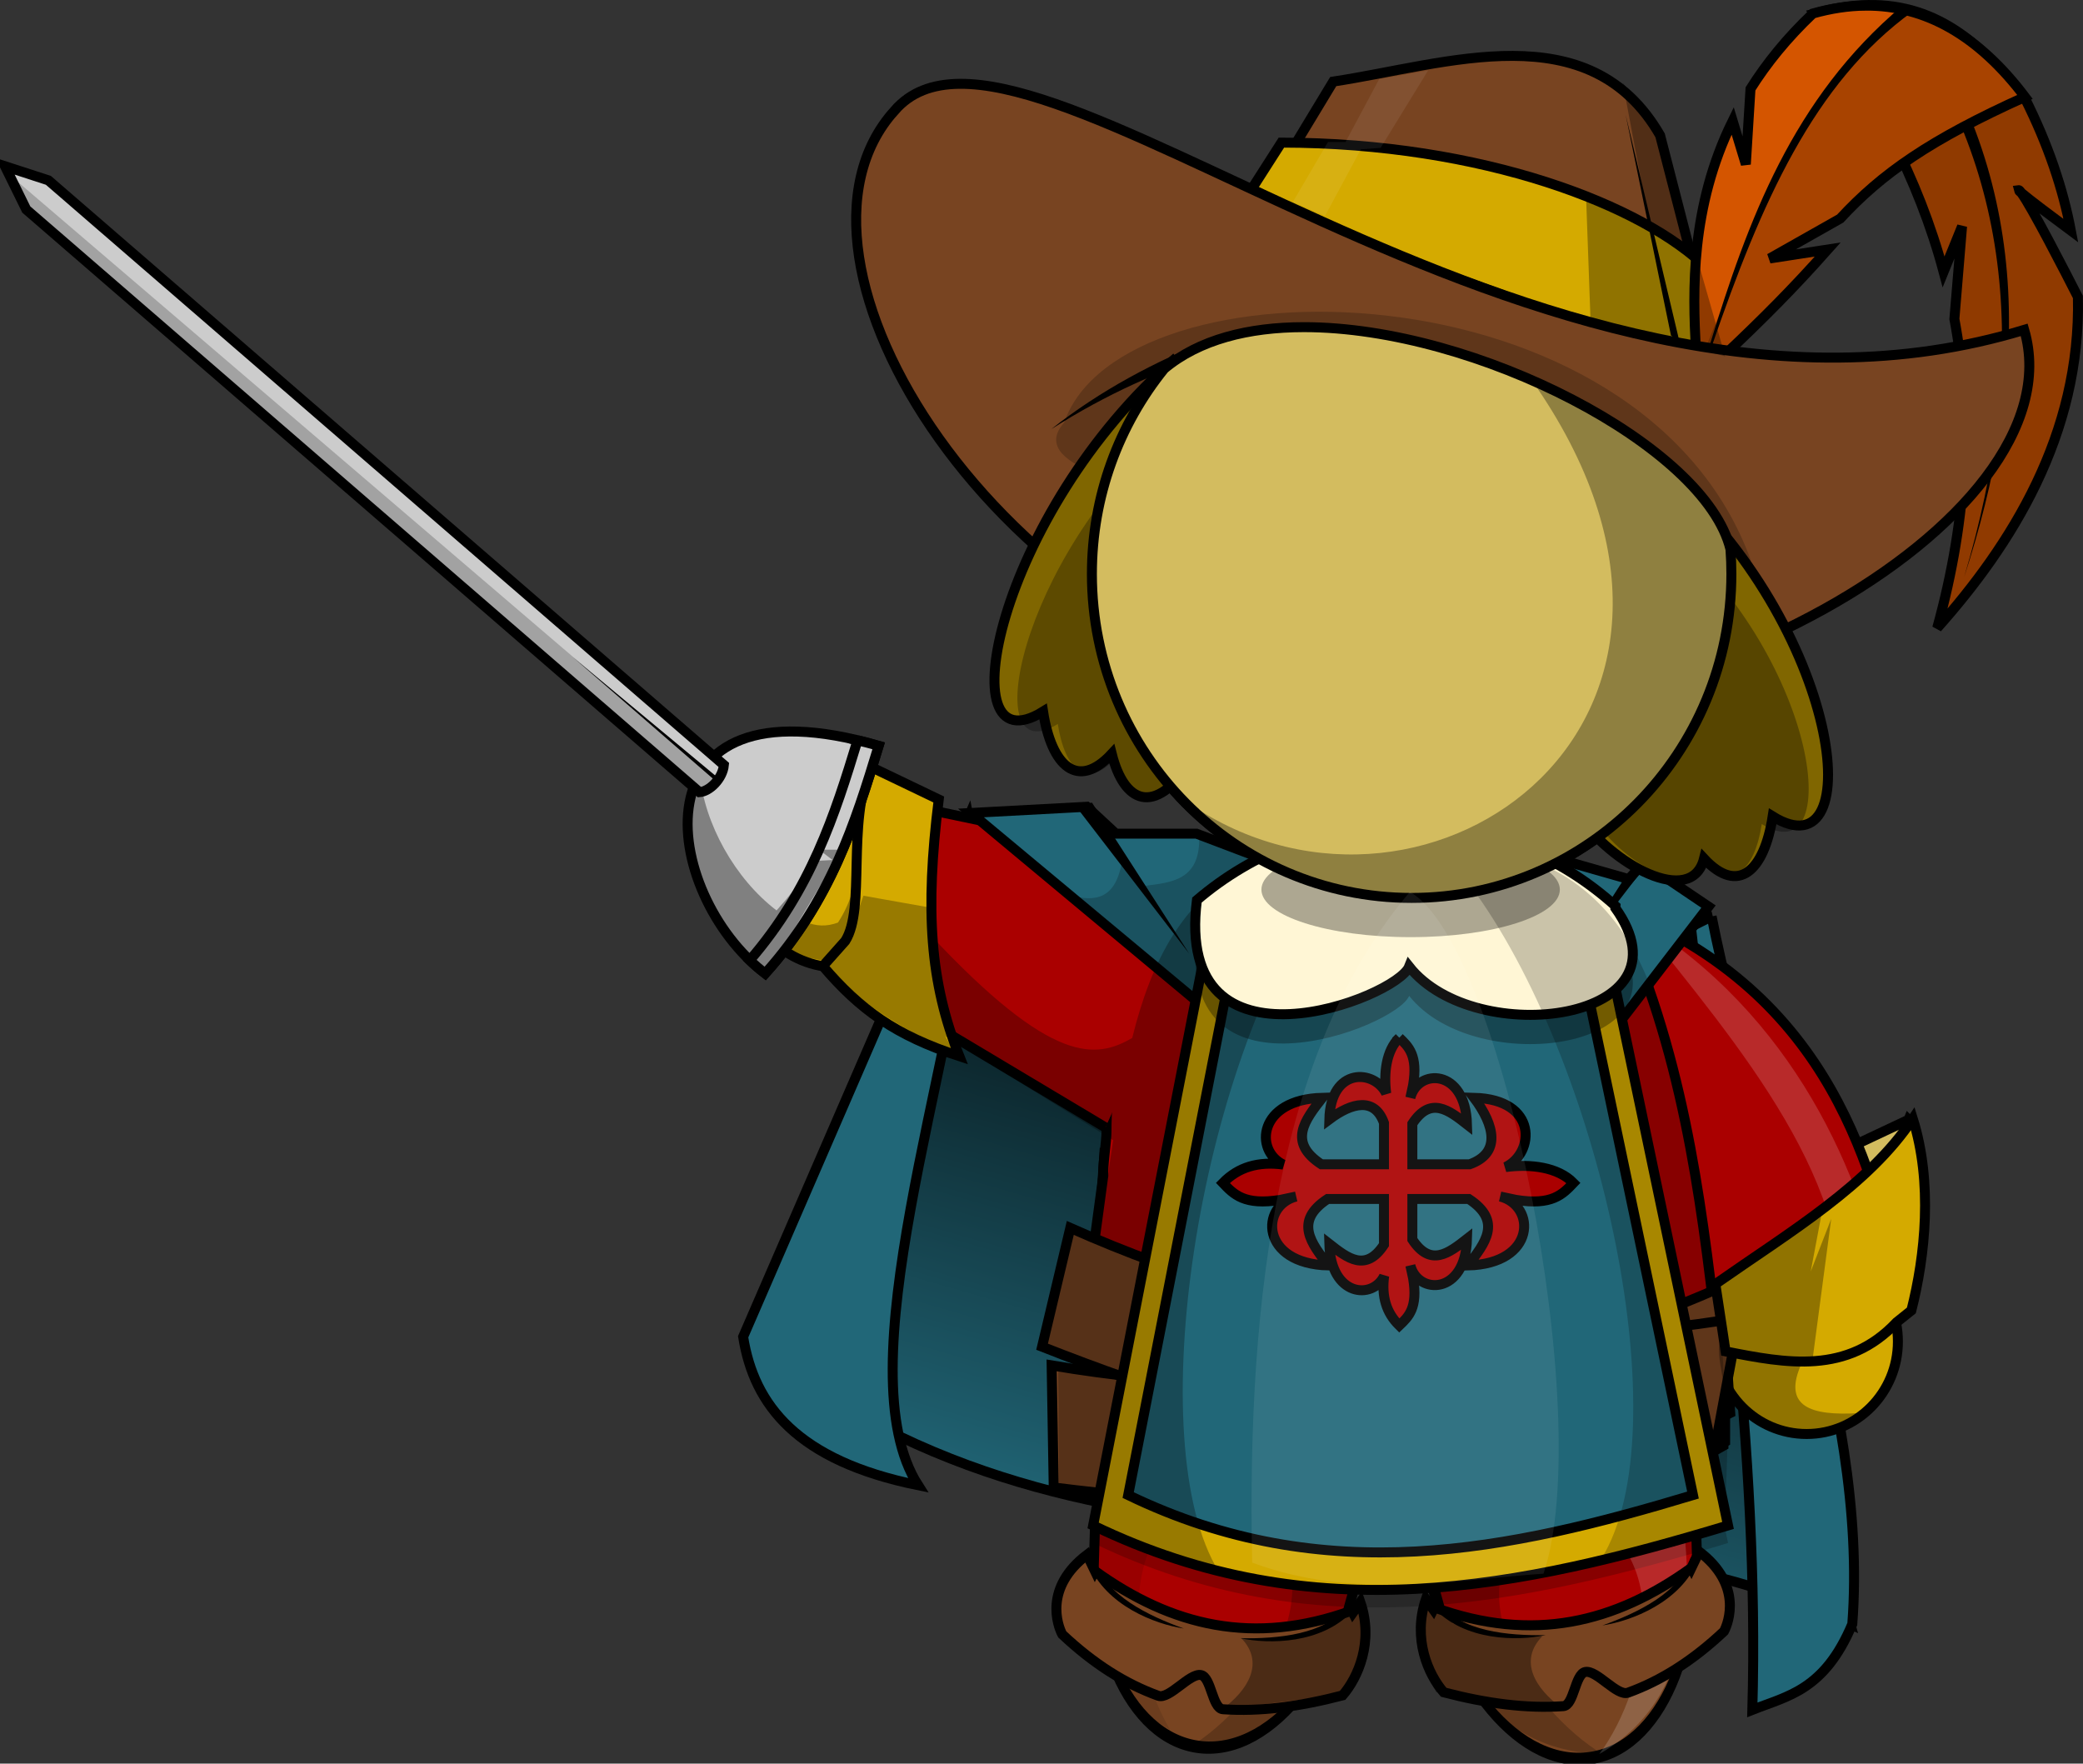<?xml version="1.0" encoding="UTF-8" standalone="no"?>
<!-- Created with Inkscape (http://www.inkscape.org/) -->

<svg
   xmlns:dc="http://purl.org/dc/elements/1.1/"
   xmlns:cc="http://creativecommons.org/ns#"
   xmlns:rdf="http://www.w3.org/1999/02/22-rdf-syntax-ns#"
   xmlns:svg="http://www.w3.org/2000/svg"
   xmlns="http://www.w3.org/2000/svg"
   xmlns:xlink="http://www.w3.org/1999/xlink"
   xmlns:sodipodi="http://sodipodi.sourceforge.net/DTD/sodipodi-0.dtd"
   xmlns:inkscape="http://www.inkscape.org/namespaces/inkscape"
   width="711.932"
   height="602.732"
   id="svg4613"
   version="1.1"
   inkscape:version="0.48.3.1 r9886"
   sodipodi:docname="mosquetero.svg">
  <rect width="100%" height="100%" fill="#333333" stroke="none"/>
  <defs
     id="defs4615">
    <inkscape:perspective
       sodipodi:type="inkscape:persp3d"
       inkscape:vp_x="0 : 526.18109 : 1"
       inkscape:vp_y="0 : 1000 : 0"
       inkscape:vp_z="744.09448 : 526.18109 : 1"
       inkscape:persp3d-origin="372.04724 : 350.78739 : 1"
       id="perspective4621" />
    <inkscape:perspective
       id="perspective4454"
       inkscape:persp3d-origin="0.5 : 0.33333333 : 1"
       inkscape:vp_z="1 : 0.5 : 1"
       inkscape:vp_y="0 : 1000 : 0"
       inkscape:vp_x="0 : 0.5 : 1"
       sodipodi:type="inkscape:persp3d" />
    <inkscape:perspective
       id="perspective4640"
       inkscape:persp3d-origin="0.5 : 0.33333333 : 1"
       inkscape:vp_z="1 : 0.5 : 1"
       inkscape:vp_y="0 : 1000 : 0"
       inkscape:vp_x="0 : 0.5 : 1"
       sodipodi:type="inkscape:persp3d" />
    <linearGradient
       inkscape:collect="always"
       xlink:href="#linearGradient4184"
       id="linearGradient4190"
       x1="-442.275"
       y1="-17.498"
       x2="-488.751"
       y2="143.245"
       gradientUnits="userSpaceOnUse" />
    <linearGradient
       inkscape:collect="always"
       id="linearGradient4184">
      <stop
         style="stop-color:#000000;stop-opacity:1;"
         offset="0"
         id="stop4186" />
      <stop
         style="stop-color:#000000;stop-opacity:0;"
         offset="1"
         id="stop4188" />
    </linearGradient>
  </defs>
  <sodipodi:namedview
     id="base"
     pagecolor="#ffffff"
     bordercolor="#666666"
     borderopacity="1.0"
     inkscape:pageopacity="0.0"
     inkscape:pageshadow="2"
     inkscape:zoom="0.35"
     inkscape:cx="413.25221"
     inkscape:cy="144.59228"
     inkscape:document-units="px"
     inkscape:current-layer="g4528"
     showgrid="false"
     inkscape:window-width="1264"
     inkscape:window-height="715"
     inkscape:window-x="0"
     inkscape:window-y="48"
     inkscape:window-maximized="1"
     fit-margin-top="0"
     fit-margin-left="0"
     fit-margin-right="0"
     fit-margin-bottom="0" />
  <g
     inkscape:label="Capa 1"
     inkscape:groupmode="layer"
     id="layer1"
     transform="translate(63.252,-74.223)">
    <g
       transform="translate(895.876,486.003)"
       id="g4528">
      <path
         id="path4236-2"
         d="m -320.654,-410.068 c -5.616,0.101 -11.72,1.025 -18.375,2.906 20.022,27.312 35.624,56.386 44.188,88.281 l 6.312,-15.531 -2.625,31.656 c 5.987,32.02 4.854,66.888 -5.875,105.594 25.179,-28.222 49.178,-65.95 48.094,-113.125 -4.275,-8.402 -15.815,-30.855 -19.344,-35.594 -0.538,-0.461 -0.889,-0.81 -0.906,-0.906 0.017,-0.002 0.056,-0.013 0.094,0 0.163,0.054 0.455,0.426 0.812,0.906 2.664,2.286 10.87,8.441 16.938,12.938 -2.7,-14.302 -7.734,-29.379 -15.687,-45.219 -13.872,-17.502 -29.289,-32.343 -53.625,-31.906 z"
         style="color:#000000;fill:#d45500;fill-opacity:1;fill-rule:nonzero;stroke:#000000;stroke-width:3.407px;stroke-linecap:butt;stroke-linejoin:miter;stroke-miterlimit:4;stroke-opacity:1;stroke-dasharray:none;stroke-dashoffset:0;marker:none;visibility:visible;display:inline;overflow:visible;enable-background:accumulate"
         inkscape:connector-curvature="0" />
      <path
         sodipodi:nodetypes="cccc"
         id="path4304-8"
         d="m -305.466,-407.969 c 42.456,61.419 38.822,128.256 17.642,193.419 22.086,-73.976 17.239,-140.03 -24.749,-195.161 l 7.107,1.743 z"
         style="color:#000000;fill:#000000;fill-opacity:1;fill-rule:nonzero;stroke:none;stroke-width:1px;marker:none;visibility:visible;display:inline;overflow:visible;enable-background:accumulate"
         inkscape:connector-curvature="0" />
      <path
         transform="matrix(-4,0,0,4,659.782,-1641.301)"
         d="m 311.429,356.416 c 0,15.286 -12.232,27.679 -27.321,27.679 -15.089,0 -27.321,-12.392 -27.321,-27.679 0,-15.286 12.232,-27.679 27.321,-27.679 15.089,0 27.321,12.392 27.321,27.679 z"
         sodipodi:ry="27.678572"
         sodipodi:rx="27.321428"
         sodipodi:cy="356.41592"
         sodipodi:cx="284.10715"
         id="path5403-5-2-3-2-8-5-6-9-3-4-6-6-0-9"
         style="color:#000000;fill:#d3bc5f;fill-opacity:1;fill-rule:nonzero;stroke:#000000;stroke-width:0.852px;stroke-linecap:butt;stroke-linejoin:miter;stroke-miterlimit:4;stroke-opacity:1;stroke-dasharray:none;stroke-dashoffset:0;marker:none;visibility:visible;display:inline;overflow:visible;enable-background:accumulate"
         sodipodi:type="arc" />
      <path
         sodipodi:nodetypes="ccccc"
         id="path3899-0-3"
         d="m -540.228,-323.087 36.77,-60.811 c 38.948,-5.901 87.525,-23.651 111.723,18.385 l 22.627,87.681 -171.12,-45.255 z"
         style="color:#000000;fill:#784421;fill-opacity:1;fill-rule:nonzero;stroke:#000000;stroke-width:3.407px;stroke-linecap:butt;stroke-linejoin:miter;stroke-miterlimit:4;stroke-opacity:1;stroke-dasharray:none;stroke-dashoffset:0;marker:none;visibility:visible;display:inline;overflow:visible;enable-background:accumulate"
         inkscape:connector-curvature="0" />
      <path
         sodipodi:nodetypes="cccccc"
         id="path4005-6"
         d="m -532.483,-345.365 11.314,-17.678 c 68.839,0.076 123.938,21.451 145.664,43.134 l 7.071,36.77 -164.756,-59.397 0.707,-2.828 z"
         style="color:#000000;fill:#d4aa00;fill-opacity:1;fill-rule:nonzero;stroke:#000000;stroke-width:3.407px;stroke-linecap:butt;stroke-linejoin:miter;stroke-miterlimit:4;stroke-opacity:1;stroke-dasharray:none;stroke-dashoffset:0;marker:none;visibility:visible;display:inline;overflow:visible;enable-background:accumulate"
         inkscape:connector-curvature="0" />
      <path
         id="path4236-2-1"
         d="m -320.654,-410.068 c -5.616,0.101 -11.72,1.025 -18.375,2.906 20.022,27.312 35.624,56.386 44.188,88.281 l 6.312,-15.531 -2.625,31.656 c 5.987,32.02 4.854,66.888 -5.875,105.594 25.179,-28.222 49.178,-65.95 48.094,-113.125 -4.275,-8.402 -15.815,-30.855 -19.344,-35.594 -0.538,-0.461 -0.889,-0.81 -0.906,-0.906 0.017,-0.002 0.056,-0.013 0.094,0 0.163,0.054 0.455,0.426 0.812,0.906 2.664,2.286 10.87,8.441 16.938,12.938 -2.7,-14.302 -7.734,-29.379 -15.687,-45.219 -13.872,-17.502 -29.289,-32.343 -53.625,-31.906 z"
         style="opacity:0.322;color:#000000;fill:#000000;fill-opacity:1;fill-rule:nonzero;stroke:none;stroke-width:1px;marker:none;visibility:visible;display:inline;overflow:visible;enable-background:accumulate"
         inkscape:connector-curvature="0" />
      <path
         id="path4234-8"
         d="m -321.623,-409.849 c -5.779,0.054 -11.74,0.954 -17.906,2.688 -8.873,8.4 -15.843,17.06 -21.312,25.75 l -1.594,25.781 -4.5,-14.844 c -14.548,29.535 -13.606,58.388 -12.594,77.812 l 9.5,2.5 c 13.271,-12.527 23.62,-22.861 35.594,-36.344 l -19.844,3.062 24.094,-13.625 c 14.27,-15.427 30.704,-26.971 63.156,-41.594 -15.771,-20.893 -33.956,-31.381 -54.594,-31.188 z"
         style="color:#000000;fill:#d45500;fill-opacity:1;fill-rule:nonzero;stroke:#000000;stroke-width:3.407px;stroke-linecap:butt;stroke-linejoin:miter;stroke-miterlimit:4;stroke-opacity:1;stroke-dasharray:none;stroke-dashoffset:0;marker:none;visibility:visible;display:inline;overflow:visible;enable-background:accumulate"
         inkscape:connector-curvature="0" />
      <path
         sodipodi:nodetypes="ccsc"
         id="path3897-2-0"
         d="m -653.365,-373.999 c 43.578,-50.386 217.112,126.398 386.08,74.953 19.249,65.851 -125.369,146.647 -231.422,127.316 -119.407,-21.765 -200.904,-151.153 -154.658,-202.27 z"
         style="color:#000000;fill:#784421;fill-opacity:1;fill-rule:nonzero;stroke:#000000;stroke-width:3.407px;stroke-linecap:butt;stroke-linejoin:miter;stroke-miterlimit:4;stroke-opacity:1;stroke-dasharray:none;stroke-dashoffset:0;marker:none;visibility:visible;display:inline;overflow:visible;enable-background:accumulate"
         inkscape:connector-curvature="0" />
      <path
         sodipodi:nodetypes="ccc"
         transform="translate(0,-160)"
         id="path4338"
         d="m -595.384,-107.412 c 19.527,-56.979 197.404,-55.99 234.759,47.376 -106.98,-12.345 -259.958,-19.17 -234.759,-47.376 z"
         style="opacity:0.21;color:#000000;fill:#000000;fill-opacity:1;fill-rule:nonzero;stroke:none;stroke-width:1px;marker:none;visibility:visible;display:inline;overflow:visible;enable-background:accumulate"
         inkscape:connector-curvature="0" />
      <path
         sodipodi:nodetypes="cccccc"
         id="path3489-1"
         d="m -697.275,51.322 c 120.195,90.912 254.026,37.707 370.524,91.924 l -72.125,-247.487 -134.892,24.858 -98.453,7.669 -65.054,123.037 z"
         style="color:#000000;fill:#216778;fill-opacity:1;fill-rule:nonzero;stroke:#000000;stroke-width:3.407px;stroke-linecap:butt;stroke-linejoin:miter;stroke-miterlimit:4;stroke-opacity:1;stroke-dasharray:none;stroke-dashoffset:0;marker:none;visibility:visible;display:inline;overflow:visible;enable-background:accumulate"
         inkscape:connector-curvature="0" />
      <path
         sodipodi:nodetypes="cccccc"
         id="path3489-1-2"
         d="m -697.275,51.322 c 120.195,90.912 254.026,37.707 370.524,91.924 l -72.125,-247.487 -134.892,24.858 -98.453,7.669 -65.054,123.037 z"
         style="opacity:0.689;color:#000000;fill:url(#linearGradient4190);fill-opacity:1;fill-rule:nonzero;stroke:none;stroke-width:3.407px;marker:none;visibility:visible;display:inline;overflow:visible;enable-background:accumulate"
         inkscape:connector-curvature="0" />
      <path
         sodipodi:nodetypes="ccccc"
         id="path3471-0"
         d="m -628.124,-132.505 -77.013,177.582 c 3.698,23.407 18.535,42.357 59.798,50.738 -25.202,-39.428 11.654,-140.914 19.933,-213.824 l -2.718,-14.497 z"
         style="color:#000000;fill:#216778;fill-opacity:1;fill-rule:nonzero;stroke:#000000;stroke-width:3.407px;stroke-linecap:butt;stroke-linejoin:miter;stroke-miterlimit:4;stroke-opacity:1;stroke-dasharray:none;stroke-dashoffset:0;marker:none;visibility:visible;display:inline;overflow:visible;enable-background:accumulate"
         inkscape:connector-curvature="0" />
      <path
         id="path3127-0-5"
         d="m -306.827,-29.103 -34,16 19,21 15,-37 z"
         style="color:#000000;fill:#d3bc5f;fill-opacity:1;fill-rule:nonzero;stroke:#000000;stroke-width:3.407px;stroke-linecap:butt;stroke-linejoin:miter;stroke-miterlimit:4;stroke-opacity:1;stroke-dasharray:none;stroke-dashoffset:0;marker:none;visibility:visible;display:inline;overflow:visible;enable-background:accumulate"
         inkscape:connector-curvature="0" />
      <path
         sodipodi:nodetypes="ccccc"
         id="path3531-1"
         d="m -374.128,-98.585 c 16.033,80.611 53.893,165.315 48.083,241.831 -9.544,22.683 -22.063,24.539 -34.163,29.335 2.526,-88.564 -11.323,-180.42 -20.991,-267.63 l 7.071,-3.536 z"
         style="color:#000000;fill:#216778;fill-opacity:1;fill-rule:nonzero;stroke:#000000;stroke-width:3.407px;stroke-linecap:butt;stroke-linejoin:miter;stroke-miterlimit:4;stroke-opacity:1;stroke-dasharray:none;stroke-dashoffset:0;marker:none;visibility:visible;display:inline;overflow:visible;enable-background:accumulate"
         inkscape:connector-curvature="0" />
      <path
         d="m 311.429,356.416 c 0,15.286 -12.232,27.679 -27.321,27.679 -15.089,0 -27.321,-12.392 -27.321,-27.679 0,-15.286 12.232,-27.679 27.321,-27.679 15.089,0 27.321,12.392 27.321,27.679 z"
         sodipodi:ry="27.678572"
         sodipodi:rx="27.321428"
         sodipodi:cy="356.41592"
         sodipodi:cx="284.10715"
         id="path5403-8-7-2-3-7-7-1-4-9-5-8-2-2-1-1"
         style="color:#000000;fill:#d4aa00;fill-opacity:1;fill-rule:nonzero;stroke:#000000;stroke-width:2.982px;stroke-linecap:butt;stroke-linejoin:miter;stroke-miterlimit:4;stroke-opacity:1;stroke-dasharray:none;stroke-dashoffset:0;marker:none;visibility:visible;display:inline;overflow:visible;enable-background:accumulate"
         sodipodi:type="arc"
         transform="matrix(-1.142,0,0,1.142,-17.205,-360.334)" />
      <path
         transform="matrix(5.816,0.604,-1.187,8.9,-1554.909,-4060.637)"
         d="m 274.509,450.329 c 0,4.777 -3.505,8.649 -7.829,8.649 -4.324,0 -7.829,-3.872 -7.829,-8.649 0,-4.777 3.505,-8.649 7.829,-8.649 4.324,0 7.829,3.872 7.829,8.649 z"
         sodipodi:ry="8.6494312"
         sodipodi:rx="7.8286824"
         sodipodi:cy="450.3295"
         sodipodi:cx="266.68027"
         id="path6017-7-5-3-1-0-8-7-4-1-8-3-7-6-1-7-0"
         style="color:#000000;fill:#784421;fill-opacity:1;fill-rule:nonzero;stroke:#000000;stroke-width:0.47px;stroke-linecap:butt;stroke-linejoin:miter;stroke-miterlimit:4;stroke-opacity:1;stroke-dasharray:none;stroke-dashoffset:0;marker:none;visibility:visible;display:inline;overflow:visible;enable-background:accumulate"
         sodipodi:type="arc" />
      <path
         transform="matrix(-5.816,0.604,1.187,8.9,589.596,-4056.79)"
         d="m 274.509,450.329 c 0,4.777 -3.505,8.649 -7.829,8.649 -4.324,0 -7.829,-3.872 -7.829,-8.649 0,-4.777 3.505,-8.649 7.829,-8.649 4.324,0 7.829,3.872 7.829,8.649 z"
         sodipodi:ry="8.6494312"
         sodipodi:rx="7.8286824"
         sodipodi:cy="450.3295"
         sodipodi:cx="266.68027"
         id="path6017-6-6-5-9-9-2-8-1-7-9-5-18-8-1-8"
         style="color:#000000;fill:#784421;fill-opacity:1;fill-rule:nonzero;stroke:#000000;stroke-width:0.47px;stroke-linecap:butt;stroke-linejoin:miter;stroke-miterlimit:4;stroke-opacity:1;stroke-dasharray:none;stroke-dashoffset:0;marker:none;visibility:visible;display:inline;overflow:visible;enable-background:accumulate"
         sodipodi:type="arc" />
      <path
         transform="translate(0,-160)"
         id="path5398"
         d="m -584.777,266.294 -0.707,23.688 43.134,22.627 42.426,-8.485 5.303,-19.092 -90.156,-18.738 z"
         style="color:#000000;fill:#aa0000;fill-opacity:1;fill-rule:nonzero;stroke:#000000;stroke-width:3.407px;stroke-linecap:butt;stroke-linejoin:miter;stroke-miterlimit:4;stroke-opacity:1;stroke-dasharray:none;stroke-dashoffset:0;marker:none;visibility:visible;display:inline;overflow:visible;enable-background:accumulate"
         inkscape:connector-curvature="0" />
      <path
         sodipodi:nodetypes="cccc"
         id="path6197-8-2-6-8-5-2-0-3-0-7-2-8-2-0-2-5"
         d="m -559.189,179.408 c -14.679,-24.24 -20.512,-77.57 22.282,-82.823 l -39.29,-12.844 c -14.258,30.902 -21.813,73.45 17.009,95.666 z"
         style="opacity:0.103;color:#000000;fill:#000000;fill-opacity:1;fill-rule:nonzero;stroke:none;stroke-width:1px;marker:none;visibility:visible;display:inline;overflow:visible;enable-background:accumulate"
         inkscape:connector-curvature="0" />
      <path
         id="path5398-4"
         d="m -379.443,109.904 0.707,23.688 -43.134,22.627 -42.426,-8.485 -5.303,-19.092 90.156,-18.738 z"
         style="color:#000000;fill:#aa0000;fill-opacity:1;fill-rule:nonzero;stroke:#000000;stroke-width:3.407px;stroke-linecap:butt;stroke-linejoin:miter;stroke-miterlimit:4;stroke-opacity:1;stroke-dasharray:none;stroke-dashoffset:0;marker:none;visibility:visible;display:inline;overflow:visible;enable-background:accumulate"
         inkscape:connector-curvature="0" />
      <path
         sodipodi:nodetypes="ccccc"
         id="path6139-0-8-9-6-1-6-9-3-2-9-9-3-2-2-0"
         d="m -385.3,90.209 c -30.314,12.574 -59.805,19.802 -88.214,20 l 2.5,7.857 c 31.86,-0.432 61.917,-5.243 87.143,-21.786 l -1.429,-6.072 z"
         style="opacity:0.21;color:#000000;fill:#000000;fill-opacity:1;fill-rule:nonzero;stroke:none;stroke-width:1px;marker:none;visibility:visible;display:inline;overflow:visible;enable-background:accumulate"
         inkscape:connector-curvature="0" />
      <path
         sodipodi:nodetypes="ccccc"
         id="path3077-0-4"
         d="m -412.514,-94.446 44,210 c -70.403,21.235 -141.344,36.544 -217,0 l 40,-205 133,-5 z"
         style="opacity:0.21;color:#000000;fill:#000000;fill-opacity:1;fill-rule:nonzero;stroke:none;stroke-width:3.407px;marker:none;visibility:visible;display:inline;overflow:visible;enable-background:accumulate"
         inkscape:connector-curvature="0" />
      <path
         sodipodi:nodetypes="ccccc"
         id="path6139-9-4-9-6-9-3-1-0-9-2-3-7-7-3-6-6"
         d="m -579.05,86.638 c 30.314,12.574 59.805,19.802 88.214,20 l -2.5,7.857 c -31.86,-0.432 -61.917,-5.243 -87.143,-21.786 l 1.429,-6.072 z"
         style="opacity:0.21;color:#000000;fill:#000000;fill-opacity:1;fill-rule:nonzero;stroke:none;stroke-width:1px;marker:none;visibility:visible;display:inline;overflow:visible;enable-background:accumulate"
         inkscape:connector-curvature="0" />
      <path
         sodipodi:nodetypes="cccc"
         id="path6197-17-7-2-2-3-5-8-1-6-9-3-5-7-1-4"
         d="m -411.371,187.709 c -24.354,-14.489 -54.581,-58.81 -19.286,-83.572 l -40.714,7.143 c 1.95,33.977 15.291,75.079 60,76.429 z"
         style="opacity:0.21;color:#000000;fill:#000000;fill-opacity:1;fill-rule:nonzero;stroke:none;stroke-width:1px;marker:none;visibility:visible;display:inline;overflow:visible;enable-background:accumulate"
         inkscape:connector-curvature="0" />
      <path
         sodipodi:nodetypes="cccc"
         id="path6197-1-9-3-1-2-3-9-8-9-1-0-6-9-59-0-6"
         d="m -552.831,185.474 c 24.354,-14.489 54.581,-58.81 19.286,-83.572 l 40.714,7.143 c -1.95,33.977 -15.291,75.079 -60,76.429 z"
         style="opacity:0.21;color:#000000;fill:#000000;fill-opacity:1;fill-rule:nonzero;stroke:none;stroke-width:1px;marker:none;visibility:visible;display:inline;overflow:visible;enable-background:accumulate"
         inkscape:connector-curvature="0" />
      <path
         sodipodi:nodetypes="cccc"
         id="path6197-8-5-3-6-7-4-8-4-5-6-0-8-1-2-2-6-2"
         d="m -412.519,187.67 c 16.993,-22.678 28.046,-75.174 -14.023,-84.614 l 40.363,-8.914 c 4.262,23.117 11.948,71.917 -26.34,93.528 z"
         style="opacity:0.163;color:#000000;fill:#ffffff;fill-opacity:1;fill-rule:nonzero;stroke:none;stroke-width:1px;marker:none;visibility:visible;display:inline;overflow:visible;enable-background:accumulate"
         inkscape:connector-curvature="0" />
      <path
         sodipodi:nodetypes="ccccc"
         id="rect5545-7-1-48-4-4-2-1-0-1-4-9-79-7-7-5"
         d="m -369.809,-16.71 c -76.811,31.179 -142.433,26.721 -211.625,0 l -6.5,97.516 c 85.984,44.79 158.577,34.122 218.125,0 l 0,-97.516 z"
         style="color:#000000;fill:#cccccc;fill-opacity:1;fill-rule:nonzero;stroke:#000000;stroke-width:4px;stroke-linecap:butt;stroke-linejoin:miter;stroke-miterlimit:4;stroke-opacity:1;stroke-dasharray:none;stroke-dashoffset:0;marker:none;visibility:visible;display:inline;overflow:visible;enable-background:accumulate"
         inkscape:connector-curvature="0" />
      <path
         sodipodi:nodetypes="cscccccsc"
         id="path5403-1-1-6-9-22-2-0-9-6-8-2-2-2-1-8"
         d="m -479.67,-130.165 c 60.357,0 109.281,49.573 109.281,110.719 0,1.48 -0.037,2.94 -0.094,4.406 0.135,-0.055 0.271,-0.101 0.406,-0.156 l 0,97.5 c -59.548,34.122 -138.485,44.79 -224.469,0 l 12.5,-92.219 c -0.265,-3.147 1.094,-11.815 1.094,-15.031 0,-61.146 40.924,-105.219 101.281,-105.219 z"
         style="color:#000000;fill:#aa0000;fill-opacity:1;fill-rule:nonzero;stroke:#000000;stroke-width:3.407px;stroke-linecap:butt;stroke-linejoin:miter;stroke-miterlimit:4;stroke-opacity:1;stroke-dasharray:none;stroke-dashoffset:0;marker:none;visibility:visible;display:inline;overflow:visible;enable-background:accumulate"
         inkscape:connector-curvature="0" />
      <path
         sodipodi:nodetypes="cccc"
         id="path5614-3-8-8-8-3-1-0-1-6-4-9-9-7-6"
         d="m -406.647,-101.502 c 74.828,29.713 87.745,90.951 97.857,132.857 -16.186,16.297 -37.867,19.404 -63.571,12.857 -5.617,-48.571 -11.877,-97.143 -34.286,-145.714 z"
         style="color:#000000;fill:#aa0000;fill-opacity:1;fill-rule:nonzero;stroke:#000000;stroke-width:3.407px;stroke-linecap:butt;stroke-linejoin:miter;stroke-miterlimit:4;stroke-opacity:1;stroke-dasharray:none;stroke-dashoffset:0;marker:none;visibility:visible;display:inline;overflow:visible;enable-background:accumulate"
         inkscape:connector-curvature="0" />
      <g
         transform="matrix(-1.16,3.828,-3.828,-1.16,4365.321,-265.732)"
         id="g7252-6-9-4-2-1-9-6-4-4-1-2">
        <path
           transform="matrix(0.286,0,0,0.286,320.72,1092.437)"
           sodipodi:type="arc"
           style="color:#000000;fill:#d4aa00;fill-opacity:1;fill-rule:nonzero;stroke:#000000;stroke-width:2.982px;stroke-linecap:butt;stroke-linejoin:miter;stroke-miterlimit:4;stroke-opacity:1;stroke-dasharray:none;stroke-dashoffset:0;marker:none;visibility:visible;display:inline;overflow:visible;enable-background:accumulate"
           id="path5403-8-9-1-0-74-3-3-8-6-5-8-1-7-78-5-8"
           sodipodi:cx="284.10715"
           sodipodi:cy="356.41592"
           sodipodi:rx="27.321428"
           sodipodi:ry="27.678572"
           d="m 311.429,356.416 c 0,15.286 -12.232,27.679 -27.321,27.679 -15.089,0 -27.321,-12.392 -27.321,-27.679 0,-15.286 12.232,-27.679 27.321,-27.679 15.089,0 27.321,12.392 27.321,27.679 z" />
        <g
           id="g7249-2-1-1-7-9-4-0-8-4-9-4">
          <path
             sodipodi:nodetypes="ccccccc"
             id="path6893-5-9-7-1-0-9-0-5-7-8-6-4-5-7-7"
             d="m 394.433,1196.012 c 3.417,-2.152 6.88,-4.151 11.336,-2.872 2.546,3.306 -1.699,7.751 -5.592,8.414 6.194,1.95 7.564,-1.583 9.416,-5.141 l -0.498,-4.263 c -3.34,-2.926 -8.72,-2.741 -14.27,1.076 -0.596,1.86 -0.262,1.86 -0.392,2.787 z"
             style="opacity:0.322;color:#000000;fill:#000000;fill-opacity:1;fill-rule:nonzero;stroke:none;stroke-width:1px;marker:none;visibility:visible;display:inline;overflow:visible;enable-background:accumulate"
             inkscape:connector-curvature="0" />
        </g>
      </g>
      <path
         sodipodi:nodetypes="cccc"
         id="path6260-6-1-8-3-2-8-6-1-5-3-9-9-1-0"
         d="m -399.425,-97.599 c 35.268,44.173 75.6,90.822 69.672,141.578 9.442,-4.27 10.394,-4.476 15.923,-9.398 -8.43,-45.582 -32.635,-99.561 -85.595,-132.18 z"
         style="opacity:0.167;color:#000000;fill:#ffffff;fill-opacity:1;fill-rule:nonzero;stroke:none;stroke-width:1px;marker:none;visibility:visible;display:inline;overflow:visible;enable-background:accumulate"
         inkscape:connector-curvature="0" />
      <path
         sodipodi:nodetypes="ccccc"
         id="path3162-4"
         d="m -370.592,27.987 c -69.891,31.161 -146.013,40.96 -229.103,26.87 l 0.707,41.719 c 82.572,10.364 161.777,9.181 231.224,-25.456 l -2.828,-43.134 z"
         style="color:#000000;fill:#784421;fill-opacity:1;fill-rule:nonzero;stroke:#000000;stroke-width:3.407px;stroke-linecap:butt;stroke-linejoin:miter;stroke-miterlimit:4;stroke-opacity:1;stroke-dasharray:none;stroke-dashoffset:0;marker:none;visibility:visible;display:inline;overflow:visible;enable-background:accumulate"
         inkscape:connector-curvature="0" />
      <path
         sodipodi:nodetypes="cccc"
         id="path3428-0"
         d="m -541.712,-114.141 -121.693,-25.456 c 2.747,20.937 24.182,56.838 -10.182,57.983 l 92.277,55.154"
         style="color:#000000;fill:#aa0000;fill-opacity:1;fill-rule:nonzero;stroke:#000000;stroke-width:3.407px;stroke-linecap:butt;stroke-linejoin:miter;stroke-miterlimit:4;stroke-opacity:1;stroke-dasharray:none;stroke-dashoffset:0;marker:none;visibility:visible;display:inline;overflow:visible;enable-background:accumulate"
         inkscape:connector-curvature="0" />
      <path
         sodipodi:nodetypes="cccccccc"
         id="path3451-2"
         d="m -550.904,-70.301 -76.368,-63.64 39.598,-2.121 9.899,9.192 27.577,0 20.506,7.778 -19.092,50.205 -2.121,-1.414 z"
         style="color:#000000;fill:#216778;fill-opacity:1;fill-rule:nonzero;stroke:#000000;stroke-width:3.407px;stroke-linecap:butt;stroke-linejoin:miter;stroke-miterlimit:4;stroke-opacity:1;stroke-dasharray:none;stroke-dashoffset:0;marker:none;visibility:visible;display:inline;overflow:visible;enable-background:accumulate"
         inkscape:connector-curvature="0" />
      <path
         sodipodi:nodetypes="ccccccc"
         id="path3499-9"
         d="m -404.533,-63.76 29.345,-38.184 -22.274,-15.026 -4.95,5.657 -21.036,-6.01 7.071,44.371 11.844,9.192 z"
         style="color:#000000;fill:#216778;fill-opacity:1;fill-rule:nonzero;stroke:#000000;stroke-width:3.407px;stroke-linecap:butt;stroke-linejoin:miter;stroke-miterlimit:4;stroke-opacity:1;stroke-dasharray:none;stroke-dashoffset:0;marker:none;visibility:visible;display:inline;overflow:visible;enable-background:accumulate"
         inkscape:connector-curvature="0" />
      <path
         sodipodi:nodetypes="ccccc"
         id="path3162-7-9"
         d="M -364.701,38.586 C -440.133,51.465 -516.31,42.105 -593.321,7.875 l -9.648,40.595 c 77.433,30.493 154.462,48.964 230.324,32.607 l 7.943,-42.49 z"
         style="color:#000000;fill:#784421;fill-opacity:1;fill-rule:nonzero;stroke:#000000;stroke-width:3.407px;stroke-linecap:butt;stroke-linejoin:miter;stroke-miterlimit:4;stroke-opacity:1;stroke-dasharray:none;stroke-dashoffset:0;marker:none;visibility:visible;display:inline;overflow:visible;enable-background:accumulate"
         inkscape:connector-curvature="0" />
      <path
         sodipodi:nodetypes="ccccc"
         id="path3077-0"
         d="m -412.514,-100.446 44,210 c -70.403,21.235 -141.344,36.544 -217,0 l 40,-205 133,-5 z"
         style="color:#000000;fill:#d4aa00;fill-opacity:1;fill-rule:nonzero;stroke:#000000;stroke-width:3.407px;stroke-linecap:butt;stroke-linejoin:miter;stroke-miterlimit:4;stroke-opacity:1;stroke-dasharray:none;stroke-dashoffset:0;marker:none;visibility:visible;display:inline;overflow:visible;enable-background:accumulate"
         inkscape:connector-curvature="0" />
      <path
         sodipodi:nodetypes="cccccc"
         id="path3117-8"
         d="m -638.287,-138.552 c -4.747,38.223 -2.961,62.578 7.046,87.743 -21.764,-7.053 -34.038,-16.009 -46.642,-30.795 l 7.654,-8.599 c 7.043,-11.092 0.41,-39.955 8.68,-59.505 l 23.261,11.156 z"
         style="color:#000000;fill:#d4aa00;fill-opacity:1;fill-rule:nonzero;stroke:#000000;stroke-width:3.407px;stroke-linecap:butt;stroke-linejoin:miter;stroke-miterlimit:4;stroke-opacity:1;stroke-dasharray:none;stroke-dashoffset:0;marker:none;visibility:visible;display:inline;overflow:visible;enable-background:accumulate"
         inkscape:connector-curvature="0" />
      <path
         sodipodi:nodetypes="ccccc"
         id="path3077-6-1"
         d="m -419.637,-87.634 39.141,186.81 c -62.628,18.89 -125.736,32.509 -193.037,0 l 35.583,-182.362 118.313,-4.448 z"
         style="color:#000000;fill:#216778;fill-opacity:1;fill-rule:nonzero;stroke:#000000;stroke-width:3.407px;stroke-linecap:butt;stroke-linejoin:miter;stroke-miterlimit:4;stroke-opacity:1;stroke-dasharray:none;stroke-dashoffset:0;marker:none;visibility:visible;display:inline;overflow:visible;enable-background:accumulate"
         inkscape:connector-curvature="0" />
      <path
         sodipodi:nodetypes="cccccccccccccccccccccc"
         id="path5951-4-9-9-1-1-2-8-5-4-6-9-3-3-9-6"
         transform="translate(0,-160)"
         d="m -530.719,43.156 c -24.098,11.442 -35,33.781 -41.438,59.812 -12.287,6.974 -26.943,9.827 -69.375,-35.625 l 0,-9 -22.5,-4 c -4.014,12.033 -8.829,21.265 -15.5,24 13.109,9.833 23.334,19.667 46.5,29.5 l -3,-5.5 57.375,35.562 c -1.788,11.849 -3.462,23.795 -5.656,35.312 l -7.875,-3.812 -10.969,39.625 11.656,3.156 0.188,3.094 -0.094,2.125 -6.094,-2.031 0.344,42.094 15.219,-0.719 -2.17,12.803 41.523,15.786 C -569.429,241.712 -550.013,113.251 -506.906,52.688 l -23.812,-9.531 z"
         style="opacity:0.282;fill:#000000;stroke:none"
         inkscape:connector-curvature="0" />
      <path
         sodipodi:nodetypes="cccccccc"
         transform="translate(0,-160)"
         id="path4131"
         d="m -549.245,35.07 c -0.031,14.005 -9.536,14.746 -18.738,15.91 l -7.601,-8.839 c -2.046,13.491 -9.261,14.43 -17.854,12.021 l 43.487,35.886 2.298,-9.899 23.158,-36.946 -24.749,-8.132 z"
         style="opacity:0.206;color:#000000;fill:#000000;fill-opacity:1;fill-rule:nonzero;stroke:none;stroke-width:1px;marker:none;visibility:visible;display:inline;overflow:visible;enable-background:accumulate"
         inkscape:connector-curvature="0" />
      <path
         id="path3252-1-3"
         d="m -480.879,-57.126 c 3.188,3.034 6.394,6.019 4.724,16.18 l -0.94,4.36 c 2.567,-10.07 18.845,-10.189 19.364,9.084 -6.232,-4.869 -12.448,-9.741 -18.68,-0.235 l 0,13.871 19.578,0 c 10.709,-3.82 8.649,-13.212 1.517,-22.741 21.948,0.591 20.718,18.865 10.772,23.682 8.533,-1.119 17.848,-0.023 23.19,5.429 -3.695,3.883 -7.33,7.806 -19.706,5.771 l -5.322,-1.133 c 12.266,3.127 12.403,22.943 -11.071,23.575 5.931,-7.591 11.9,-15.15 0.321,-22.741 l -19.279,0 0,13.871 c 6.232,9.506 12.448,4.634 18.68,-0.235 -0.519,19.272 -16.797,19.154 -19.364,9.084 l 0.94,4.36 c 1.671,10.161 -1.535,13.146 -4.724,16.18 -4.476,-4.386 -6.091,-9.922 -5.172,-16.928 -3.955,8.165 -18.259,7.054 -18.744,-10.965 6.232,4.869 12.448,9.763 18.68,0.256 l 0,-15.624 -19.258,0 c -11.579,7.591 -5.631,15.15 0.299,22.741 -23.475,-0.632 -23.338,-20.447 -11.071,-23.575 l -5.322,1.133 c -12.376,2.035 -16.011,-1.887 -19.706,-5.771 5.342,-5.452 12.093,-7.403 20.625,-6.284 -9.945,-4.817 -8.589,-22.236 13.359,-22.827 -5.931,7.591 -11.9,15.15 -0.321,22.741 l 21.395,0 0,-14.128 c -3.136,-8.792 -10.857,-7.094 -18.68,-1.24 0.485,-18.019 15.495,-17.014 19.45,-8.849 -0.919,-7.005 -0.01,-14.658 4.467,-19.044 z"
         style="color:#000000;fill:#aa0000;fill-opacity:1;fill-rule:nonzero;stroke:#000000;stroke-width:3.407px;stroke-linecap:butt;stroke-linejoin:miter;stroke-miterlimit:4;stroke-opacity:1;stroke-dasharray:none;stroke-dashoffset:0;marker:none;visibility:visible;display:inline;overflow:visible;enable-background:accumulate"
         inkscape:connector-curvature="0" />
      <path
         id="path3469-6-3"
         d="m -402.624,-113.627 -21.645,33.619 25.329,-32.928 -3.684,-0.691 z"
         style="fill:#000000;stroke:none"
         inkscape:connector-curvature="0" />
      <path
         sodipodi:nodetypes="ccccccc"
         id="path2995-1-1"
         d="m -479.67,-120.165 c 27.909,0 53.374,10.59 72.688,28.031 l -0.031,0.688 c 27.519,38.63 -47.762,48.725 -70.5,20 -4.262,10.806 -80.515,40.085 -72.531,-22.719 19.012,-16.229 43.568,-26 70.375,-26 l 5e-5,0 z"
         style="opacity:0.322;color:#000000;fill:#000000;fill-opacity:1;fill-rule:nonzero;stroke:none;stroke-width:1px;marker:none;visibility:visible;display:inline;overflow:visible;enable-background:accumulate"
         inkscape:connector-curvature="0" />
      <path
         sodipodi:nodetypes="cccccc"
         id="path2995-1"
         d="m -479.67,-130.165 c 27.909,0 53.374,10.59 72.688,28.031 l -0.031,0.688 c 27.519,38.63 -47.762,48.725 -70.5,20 -4.262,10.806 -80.515,40.085 -72.531,-22.719 19.012,-16.229 43.568,-26 70.375,-26 z"
         style="color:#000000;fill:#fff6d5;fill-opacity:1;fill-rule:nonzero;stroke:#000000;stroke-width:3.407px;stroke-linecap:butt;stroke-linejoin:miter;stroke-miterlimit:4;stroke-opacity:1;stroke-dasharray:none;stroke-dashoffset:0;marker:none;visibility:visible;display:inline;overflow:visible;enable-background:accumulate"
         inkscape:connector-curvature="0" />
      <path
         sodipodi:nodetypes="ccccccc"
         id="path6893-1-9-3-4-6-5-0-7-1-5-3-3-7-1"
         d="m -312.49,41.39 -30.81,12.627 c -6.976,15.164 3.424,18.064 19.193,17.172 -22.41,13.132 -35.056,5.654 -45.457,-6.566 -0.8,-8.379 -5.24,-21.238 2.02,-19.698 18.856,7.678 37.712,-2.838 56.568,-9.091 l -1.515,5.556 z"
         style="opacity:0.322;color:#000000;fill:#000000;fill-opacity:1;fill-rule:nonzero;stroke:none;stroke-width:1px;marker:none;visibility:visible;display:inline;overflow:visible;enable-background:accumulate"
         inkscape:connector-curvature="0" />
      <path
         sodipodi:nodetypes="cccccc"
         id="path3117-2-4"
         d="m -372.852,27.068 c 25.747,-18.001 52.392,-33.77 67.5,-56.5 6.835,21.833 4.271,46.667 -0.5,65.5 l -5,4 c -16.909,18.014 -37.682,14.134 -58.5,10 l -3.5,-23 z"
         style="color:#000000;fill:#d4aa00;fill-opacity:1;fill-rule:nonzero;stroke:#000000;stroke-width:3.407px;stroke-linecap:butt;stroke-linejoin:miter;stroke-miterlimit:4;stroke-opacity:1;stroke-dasharray:none;stroke-dashoffset:0;marker:none;visibility:visible;display:inline;overflow:visible;enable-background:accumulate"
         inkscape:connector-curvature="0" />
      <path
         sodipodi:nodetypes="cccccsssccc"
         id="path3173-0"
         d="m -381.034,124.032 c -26.127,18.826 -54.196,25.759 -87.845,13.556 l -0.354,0.707 -2.544,-3.574 c -4.616,13.472 0.749,25.737 6.079,31.859 14.768,3.857 28.246,5.613 40.883,4.734 3.655,-0.254 3.99,-10.979 7.516,-11.687 3.847,-0.773 10.872,8.427 14.591,7.082 11.336,-4.1 22.144,-10.938 32.823,-20.988 1.638,-3.141 6.279,-15.989 -8.481,-27.225 l -2.669,5.537 z"
         style="color:#000000;fill:#784421;fill-opacity:1;fill-rule:nonzero;stroke:#000000;stroke-width:3.407px;stroke-linecap:butt;stroke-linejoin:miter;stroke-miterlimit:4;stroke-opacity:1;stroke-dasharray:none;stroke-dashoffset:0;marker:none;visibility:visible;display:inline;overflow:visible;enable-background:accumulate"
         inkscape:connector-curvature="0" />
      <path
         sodipodi:nodetypes="cccc"
         id="path3186-39"
         d="m -467.221,135.912 c 7.182,9.933 23.706,11.335 36.416,11.137 -9.847,2.088 -27.674,1.965 -38.184,-9.192 l 1.768,-1.945 z"
         style="fill:#000000;stroke:none"
         inkscape:connector-curvature="0" />
      <path
         sodipodi:nodetypes="cccc"
         id="path3186-9-1"
         d="m -381.266,120.49 c -3.229,11.824 -18.204,18.949 -30.172,23.234 9.953,-1.51 26.596,-7.895 32.51,-22.036 l -2.339,-1.198 z"
         style="fill:#000000;stroke:none"
         inkscape:connector-curvature="0" />
      <path
         sodipodi:nodetypes="cccccsssccc"
         id="path3173-7-9"
         d="m -584.922,125.09 c 26.127,18.826 54.196,25.759 87.845,13.556 l 0.354,0.707 2.544,-3.574 c 4.616,13.472 -0.749,25.737 -6.079,31.859 -14.768,3.857 -28.246,5.613 -40.883,4.734 -3.655,-0.254 -3.99,-10.979 -7.516,-11.687 -3.847,-0.773 -10.872,8.427 -14.591,7.082 -11.336,-4.1 -22.144,-10.938 -32.823,-20.988 -1.638,-3.141 -6.279,-15.989 8.481,-27.225 l 2.669,5.537 z"
         style="color:#000000;fill:#784421;fill-opacity:1;fill-rule:nonzero;stroke:#000000;stroke-width:3.407px;stroke-linecap:butt;stroke-linejoin:miter;stroke-miterlimit:4;stroke-opacity:1;stroke-dasharray:none;stroke-dashoffset:0;marker:none;visibility:visible;display:inline;overflow:visible;enable-background:accumulate"
         inkscape:connector-curvature="0" />
      <path
         sodipodi:nodetypes="cccc"
         id="path3186-3-6"
         d="m -498.735,136.97 c -7.182,9.933 -23.706,11.335 -36.416,11.137 9.847,2.088 27.674,1.965 38.184,-9.192 l -1.768,-1.945 z"
         style="fill:#000000;stroke:none"
         inkscape:connector-curvature="0" />
      <path
         sodipodi:nodetypes="cccc"
         id="path3186-9-6-9"
         d="m -584.69,121.548 c 3.229,11.824 18.204,18.949 30.172,23.234 -9.953,-1.51 -26.596,-7.895 -32.51,-22.036 l 2.339,-1.198 z"
         style="fill:#000000;stroke:none"
         inkscape:connector-curvature="0" />
      <path
         sodipodi:nodetypes="cccc"
         id="path4003-3"
         d="m -543.796,-296.398 c -20.455,7.989 -39.352,18.119 -56.038,31.289 18.797,-11.973 37.595,-20.313 56.392,-26.163 l -0.354,-5.127 z"
         style="fill:#000000;stroke:none"
         inkscape:connector-curvature="0" />
      <path
         sodipodi:nodetypes="cccccccc"
         id="path4585-7-8"
         d="m -556.998,-289.662 c -61.59,53.356 -78.84,141.615 -45.625,121.062 2.888,18.743 11.855,26.949 23.469,14.438 4.234,16.812 14.446,21.448 27,2.906 l 2,-117.344 c -10.727,15.494 -18.314,31.961 -23.312,47.75 l 0.625,-37.375 15.844,-31.438 z"
         style="color:#000000;fill:#806600;fill-opacity:1;fill-rule:nonzero;stroke:#000000;stroke-width:3.407px;stroke-linecap:butt;stroke-linejoin:miter;stroke-miterlimit:4;stroke-opacity:1;stroke-dasharray:none;stroke-dashoffset:0;marker:none;visibility:visible;display:inline;overflow:visible;enable-background:accumulate"
         inkscape:connector-curvature="0" />
      <path
         sodipodi:nodetypes="cccccccc"
         id="path4585-7-8-2"
         d="m -559.682,-264.95 c -51.176,44.334 -65.509,117.67 -37.91,100.592 2.4,15.574 9.851,22.393 19.5,11.996 3.518,13.969 12.003,17.821 22.435,2.415 l 1.662,-97.502 c -8.914,12.874 -15.218,26.557 -19.371,39.676 l 0.519,-31.055 13.165,-26.122 z"
         style="opacity:0.277;color:#000000;fill:#000000;fill-opacity:1;fill-rule:nonzero;stroke:none;stroke-width:2.831px;marker:none;visibility:visible;display:inline;overflow:visible;enable-background:accumulate"
         inkscape:connector-curvature="0" />
      <path
         sodipodi:nodetypes="cccccccc"
         id="path4585-7-5-0"
         d="m -390.885,-250.841 c 61.59,53.356 70.84,138.615 37.625,118.062 -2.888,18.743 -11.855,26.949 -23.469,14.438 -4.234,16.812 -31.446,2.448 -44,-16.094 l 15,-98.344 c 10.727,15.494 18.314,31.961 23.312,47.75 l -0.625,-37.375 -7.844,-28.438 z"
         style="color:#000000;fill:#806600;fill-opacity:1;fill-rule:nonzero;stroke:#000000;stroke-width:3.407px;stroke-linecap:butt;stroke-linejoin:miter;stroke-miterlimit:4;stroke-opacity:1;stroke-dasharray:none;stroke-dashoffset:0;marker:none;visibility:visible;display:inline;overflow:visible;enable-background:accumulate"
         inkscape:connector-curvature="0" />
      <path
         sodipodi:nodetypes="cccccccc"
         id="path4585-7-5-0-7"
         d="m -388.835,-230.103 c 52.138,45.168 59.969,117.343 31.851,99.945 -2.445,15.867 -10.036,22.814 -19.867,12.222 -3.584,14.232 -26.62,2.072 -37.248,-13.624 l 12.698,-83.252 c 9.081,13.116 15.504,27.056 19.735,40.422 l -0.529,-31.639 -6.64,-24.073 z"
         style="opacity:0.322;color:#000000;fill:#000000;fill-opacity:1;fill-rule:nonzero;stroke:none;stroke-width:1px;marker:none;visibility:visible;display:inline;overflow:visible;enable-background:accumulate"
         inkscape:connector-curvature="0" />
      <path
         transform="translate(0,-160)"
         d="m -426,52.25 c 0,8.975 -22.833,16.25 -51,16.25 -28.167,0 -51,-7.275 -51,-16.25 0,-8.975 22.833,-16.25 51,-16.25 28.167,0 51,7.275 51,16.25 z"
         sodipodi:ry="16.25"
         sodipodi:rx="51"
         sodipodi:cy="52.25"
         sodipodi:cx="-477"
         id="path4278"
         style="opacity:0.322;color:#000000;fill:#000000;fill-opacity:1;fill-rule:nonzero;stroke:none;stroke-width:1px;marker:none;visibility:visible;display:inline;overflow:visible;enable-background:accumulate"
         sodipodi:type="arc" />
      <path
         id="path5403-5-2-3-2-8-5-6-9-3-4-6-6-0-2-5"
         d="m -513.529,-299.974 c -18.906,0.017 -35.787,4.243 -47.688,14.219 -15.439,19.092 -24.719,43.518 -24.719,70.125 0,61.146 48.924,110.719 109.281,110.719 60.357,0 109.281,-49.573 109.281,-110.719 0,-2.824 -0.107,-5.635 -0.312,-8.406 -8.519,-35.188 -86.966,-75.991 -145.844,-75.938 z"
         style="color:#000000;fill:#d3bc5f;fill-opacity:1;fill-rule:nonzero;stroke:#000000;stroke-width:3.407px;stroke-linecap:butt;stroke-linejoin:miter;stroke-miterlimit:4;stroke-opacity:1;stroke-dasharray:none;stroke-dashoffset:0;marker:none;visibility:visible;display:inline;overflow:visible;enable-background:accumulate"
         inkscape:connector-curvature="0" />
      <path
         id="path3469-66"
         d="m -585.906,-137.476 33.234,51.619 -38.891,-50.558 5.657,-1.061 z"
         style="fill:#000000;stroke:none"
         inkscape:connector-curvature="0" />
      <path
         sodipodi:nodetypes="ccc"
         id="path3598-40"
         d="m -658.801,-156.89 c -84.975,-24.676 -74.541,50.517 -38.8,77.825 22.37,-24.898 30.748,-51.344 38.8,-77.825 z"
         style="color:#000000;fill:#cccccc;fill-opacity:1;fill-rule:nonzero;stroke:#000000;stroke-width:3.407px;stroke-linecap:butt;stroke-linejoin:miter;stroke-miterlimit:4;stroke-opacity:1;stroke-dasharray:none;stroke-dashoffset:0;marker:none;visibility:visible;display:inline;overflow:visible;enable-background:accumulate"
         inkscape:connector-curvature="0" />
      <path
         id="path3598-40-0"
         transform="translate(0,-160)"
         d="m -661.562,2.344 c -6.76,19.446 -15.653,38.663 -32.156,57.031 -14.351,-10.965 -24.598,-29.659 -26.25,-46.5 -10.99,19.095 1.265,51.934 22.375,68.062 22.37,-24.898 30.729,-51.331 38.781,-77.812 -0.936,-0.272 -1.837,-0.534 -2.75,-0.781 z"
         style="opacity:0.374;color:#000000;fill:#000000;fill-opacity:1;fill-rule:nonzero;stroke:none;stroke-width:3.407px;marker:none;visibility:visible;display:inline;overflow:visible;enable-background:accumulate"
         inkscape:connector-curvature="0" />
      <path
         sodipodi:nodetypes="cccccc"
         id="path3621-4-0"
         d="m -720.053,-141.047 -230.091,-199.131 -7.281,-14.795 14.827,4.821 230.883,199.816 c -0.451,4.729 -4.959,9.06 -8.339,9.288 z"
         style="color:#000000;fill:#cccccc;fill-opacity:1;fill-rule:nonzero;stroke:#000000;stroke-width:3.407px;stroke-linecap:butt;stroke-linejoin:miter;stroke-miterlimit:4;stroke-opacity:1;stroke-dasharray:none;stroke-dashoffset:0;marker:none;visibility:visible;display:inline;overflow:visible;enable-background:accumulate"
         inkscape:connector-curvature="0" />
      <path
         id="path3598-4-4"
         d="m -666.029,-158.787 c -7.779,25.567 -15.978,51.068 -36.844,75.188 1.682,1.623 3.458,3.138 5.281,4.531 22.37,-24.898 30.729,-51.331 38.781,-77.812 -2.49,-0.723 -4.891,-1.351 -7.219,-1.906 z"
         style="color:#000000;fill:#cccccc;fill-opacity:1;fill-rule:nonzero;stroke:#000000;stroke-width:3.407px;stroke-linecap:butt;stroke-linejoin:miter;stroke-miterlimit:4;stroke-opacity:1;stroke-dasharray:none;stroke-dashoffset:0;marker:none;visibility:visible;display:inline;overflow:visible;enable-background:accumulate"
         inkscape:connector-curvature="0" />
      <path
         sodipodi:nodetypes="ccscssccc"
         id="path4675-4-4-9-6-6-0-8-7-1-1-9-6"
         d="m -435.56,-281.818 c 81.251,115.654 -34.774,198.48 -115.281,145.906 13.439,15.079 30.668,22.245 46.469,27.375 0.075,0.024 0.144,0.07 0.219,0.094 8.785,2.307 18.003,3.531 27.5,3.531 60.357,0 109.281,-49.573 109.281,-110.719 0,-2.824 -0.107,-5.635 -0.312,-8.406 -4.938,-20.396 -33.378,-42.662 -67.875,-57.781 l 0,5e-5 z"
         style="opacity:0.322;color:#000000;fill:#000000;fill-opacity:1;fill-rule:nonzero;stroke:none;stroke-width:1px;marker:none;visibility:visible;display:inline;overflow:visible;enable-background:accumulate"
         inkscape:connector-curvature="0" />
      <path
         id="path4015-2"
         d="m -385.029,-294.662 -18.5,-78 15.5,75.5 3,2.5 z"
         style="color:#000000;fill:#000000;fill-opacity:1;fill-rule:nonzero;stroke:none;stroke-width:1px;marker:none;visibility:visible;display:inline;overflow:visible;enable-background:accumulate"
         inkscape:connector-curvature="0" />
      <path
         sodipodi:nodetypes="ccccc"
         id="path4269-6"
         d="m -374.798,-293.747 c 13.067,-42.705 28.379,-84.483 65.761,-115.966 l 3.571,1.889 c -33.783,24.415 -51.808,65.509 -68.625,114.43 l -0.707,-0.354 z"
         style="color:#000000;fill:#000000;fill-opacity:1;fill-rule:nonzero;stroke:none;stroke-width:1px;marker:none;visibility:visible;display:inline;overflow:visible;enable-background:accumulate"
         inkscape:connector-curvature="0" />
      <path
         sodipodi:nodetypes="cccc"
         id="path5975-5-7-7-47-4-4-7-3-0-6-1-1-7-3"
         d="m -531.15,122.255 c 34.382,12.843 69.201,5.852 99.57,3.779 17.964,-53.518 -14.049,-215.09 -45.67,-233.009 -44.096,51.817 -55.943,136.464 -53.9,229.23 z"
         style="opacity:0.082;color:#000000;fill:#ffffff;fill-opacity:1;fill-rule:nonzero;stroke:none;stroke-width:1px;marker:none;visibility:visible;display:inline;overflow:visible;enable-background:accumulate"
         inkscape:connector-curvature="0" />
      <path
         transform="translate(0,-160)"
         id="path3988"
         d="m -702.864,77.143 21.567,-34.648 6.718,-0.354 -4.596,-3.536 7.778,0 -26.517,44.194 -4.95,-5.657 z"
         style="opacity:0.374;color:#000000;fill:#000000;fill-opacity:1;fill-rule:nonzero;stroke:none;stroke-width:3.407px;marker:none;visibility:visible;display:inline;overflow:visible;enable-background:accumulate"
         inkscape:connector-curvature="0" />
      <path
         sodipodi:nodetypes="ccccccc"
         transform="translate(0,-160)"
         id="path4011"
         d="m -504.344,303.594 c -9.574,3.643 -19.676,5.439 -30.582,4.419 8.134,8.419 2.408,17.824 -6.541,24.395 l 42.717,-5.284 c 5.716,-9.964 7.032,-19.744 4.75,-29.375 l -8.625,2.875 -1.719,2.969 z"
         style="opacity:0.374;color:#000000;fill:#000000;fill-opacity:1;fill-rule:nonzero;stroke:none;stroke-width:3.407px;marker:none;visibility:visible;display:inline;overflow:visible;enable-background:accumulate"
         inkscape:connector-curvature="0" />
      <path
         sodipodi:nodetypes="ccccccc"
         id="path4011-2"
         d="m -462.609,143.015 c 9.574,3.643 19.676,5.439 30.582,4.419 -8.134,8.419 -2.408,17.824 6.541,24.395 l -42.717,-5.284 c -5.716,-9.964 -7.032,-19.744 -4.75,-29.375 l 8.625,2.875 1.719,2.969 z"
         style="opacity:0.374;color:#000000;fill:#000000;fill-opacity:1;fill-rule:nonzero;stroke:none;stroke-width:3.407px;marker:none;visibility:visible;display:inline;overflow:visible;enable-background:accumulate"
         inkscape:connector-curvature="0" />
      <path
         transform="translate(0,-160)"
         id="path4043"
         d="m -379.5,-165 10,35 -46,-12 -1.5,-41.5 22,10.5 -9.5,-50.5 13.5,18 11.5,40.5 z"
         style="opacity:0.322;color:#000000;fill:#000000;fill-opacity:1;fill-rule:nonzero;stroke:none;stroke-width:1px;marker:none;visibility:visible;display:inline;overflow:visible;enable-background:accumulate"
         inkscape:connector-curvature="0" />
      <path
         transform="translate(0,-160)"
         id="path4280"
         d="m -339.75,213.75 6.5,-49 -7,18 4,-21.25 -36,24.75 4.75,24.25 27.75,3.25 z"
         style="opacity:0.322;color:#000000;fill:#000000;fill-opacity:1;fill-rule:nonzero;stroke:none;stroke-width:1px;marker:none;visibility:visible;display:inline;overflow:visible;enable-background:accumulate"
         inkscape:connector-curvature="0" />
      <path
         id="path4290"
         transform="translate(0,-160)"
         d="m -955.312,-191.562 0.375,1.688 4.781,9.688 230.094,199.156 c 2.012,-0.136 4.439,-1.738 6.156,-4 L -955.312,-191.562 z"
         style="opacity:0.21;color:#000000;fill:#000000;fill-opacity:1;fill-rule:nonzero;stroke:none;stroke-width:1px;marker:none;visibility:visible;display:inline;overflow:visible;enable-background:accumulate"
         inkscape:connector-curvature="0" />
      <path
         sodipodi:nodetypes="cccc"
         transform="translate(0,-160)"
         id="path4336"
         d="m -714.178,15.448 -49.321,-42.78 50.381,41.896 -1.061,0.884 z"
         style="fill:#000000;stroke:none"
         inkscape:connector-curvature="0" />
      <path
         sodipodi:nodetypes="cccccccc"
         transform="translate(0,-160)"
         id="path4348"
         d="m -375.474,-134.635 c 16.418,-39.216 27.277,-79.461 67.882,-114.198 15.919,3.718 28.832,15.701 41.012,29.698 -20.742,10.688 -41.484,19.427 -62.225,42.78 l -22.627,12.374 16.971,-1.768 -31.466,33.588 -9.546,-2.475 z"
         style="opacity:0.21;color:#000000;fill:#000000;fill-opacity:1;fill-rule:nonzero;stroke:none;stroke-width:1px;marker:none;visibility:visible;display:inline;overflow:visible;enable-background:accumulate"
         inkscape:connector-curvature="0" />
      <path
         transform="translate(0,-160)"
         id="path4401"
         d="m -506.25,-178 12.25,-22.75 6.75,-0.5 16.25,-26.5 -16.75,3 -11.5,21.5 -6,0 -12,20.5 11,4.75 z"
         style="opacity:0.071;fill:#ffffff;fill-opacity:1;stroke:none"
         inkscape:connector-curvature="0" />
      <path
         sodipodi:nodetypes="ccccccc"
         id="path5951-4-9-9-1-1-2-8-5-4-6-9-3-3-9-8-2"
         d="m -454.486,-106.189 c 43.107,60.564 69.613,183.354 42.769,226.981 l 42.141,-11.795 0.852,-26.642 -2.25,-43.133 c -17.225,-53.857 -7.35,-130.101 -59.687,-154.952 l -23.826,9.541 z"
         style="opacity:0.21;fill:#000000;stroke:none"
         inkscape:connector-curvature="0" />
    </g>
  </g>
</svg>
